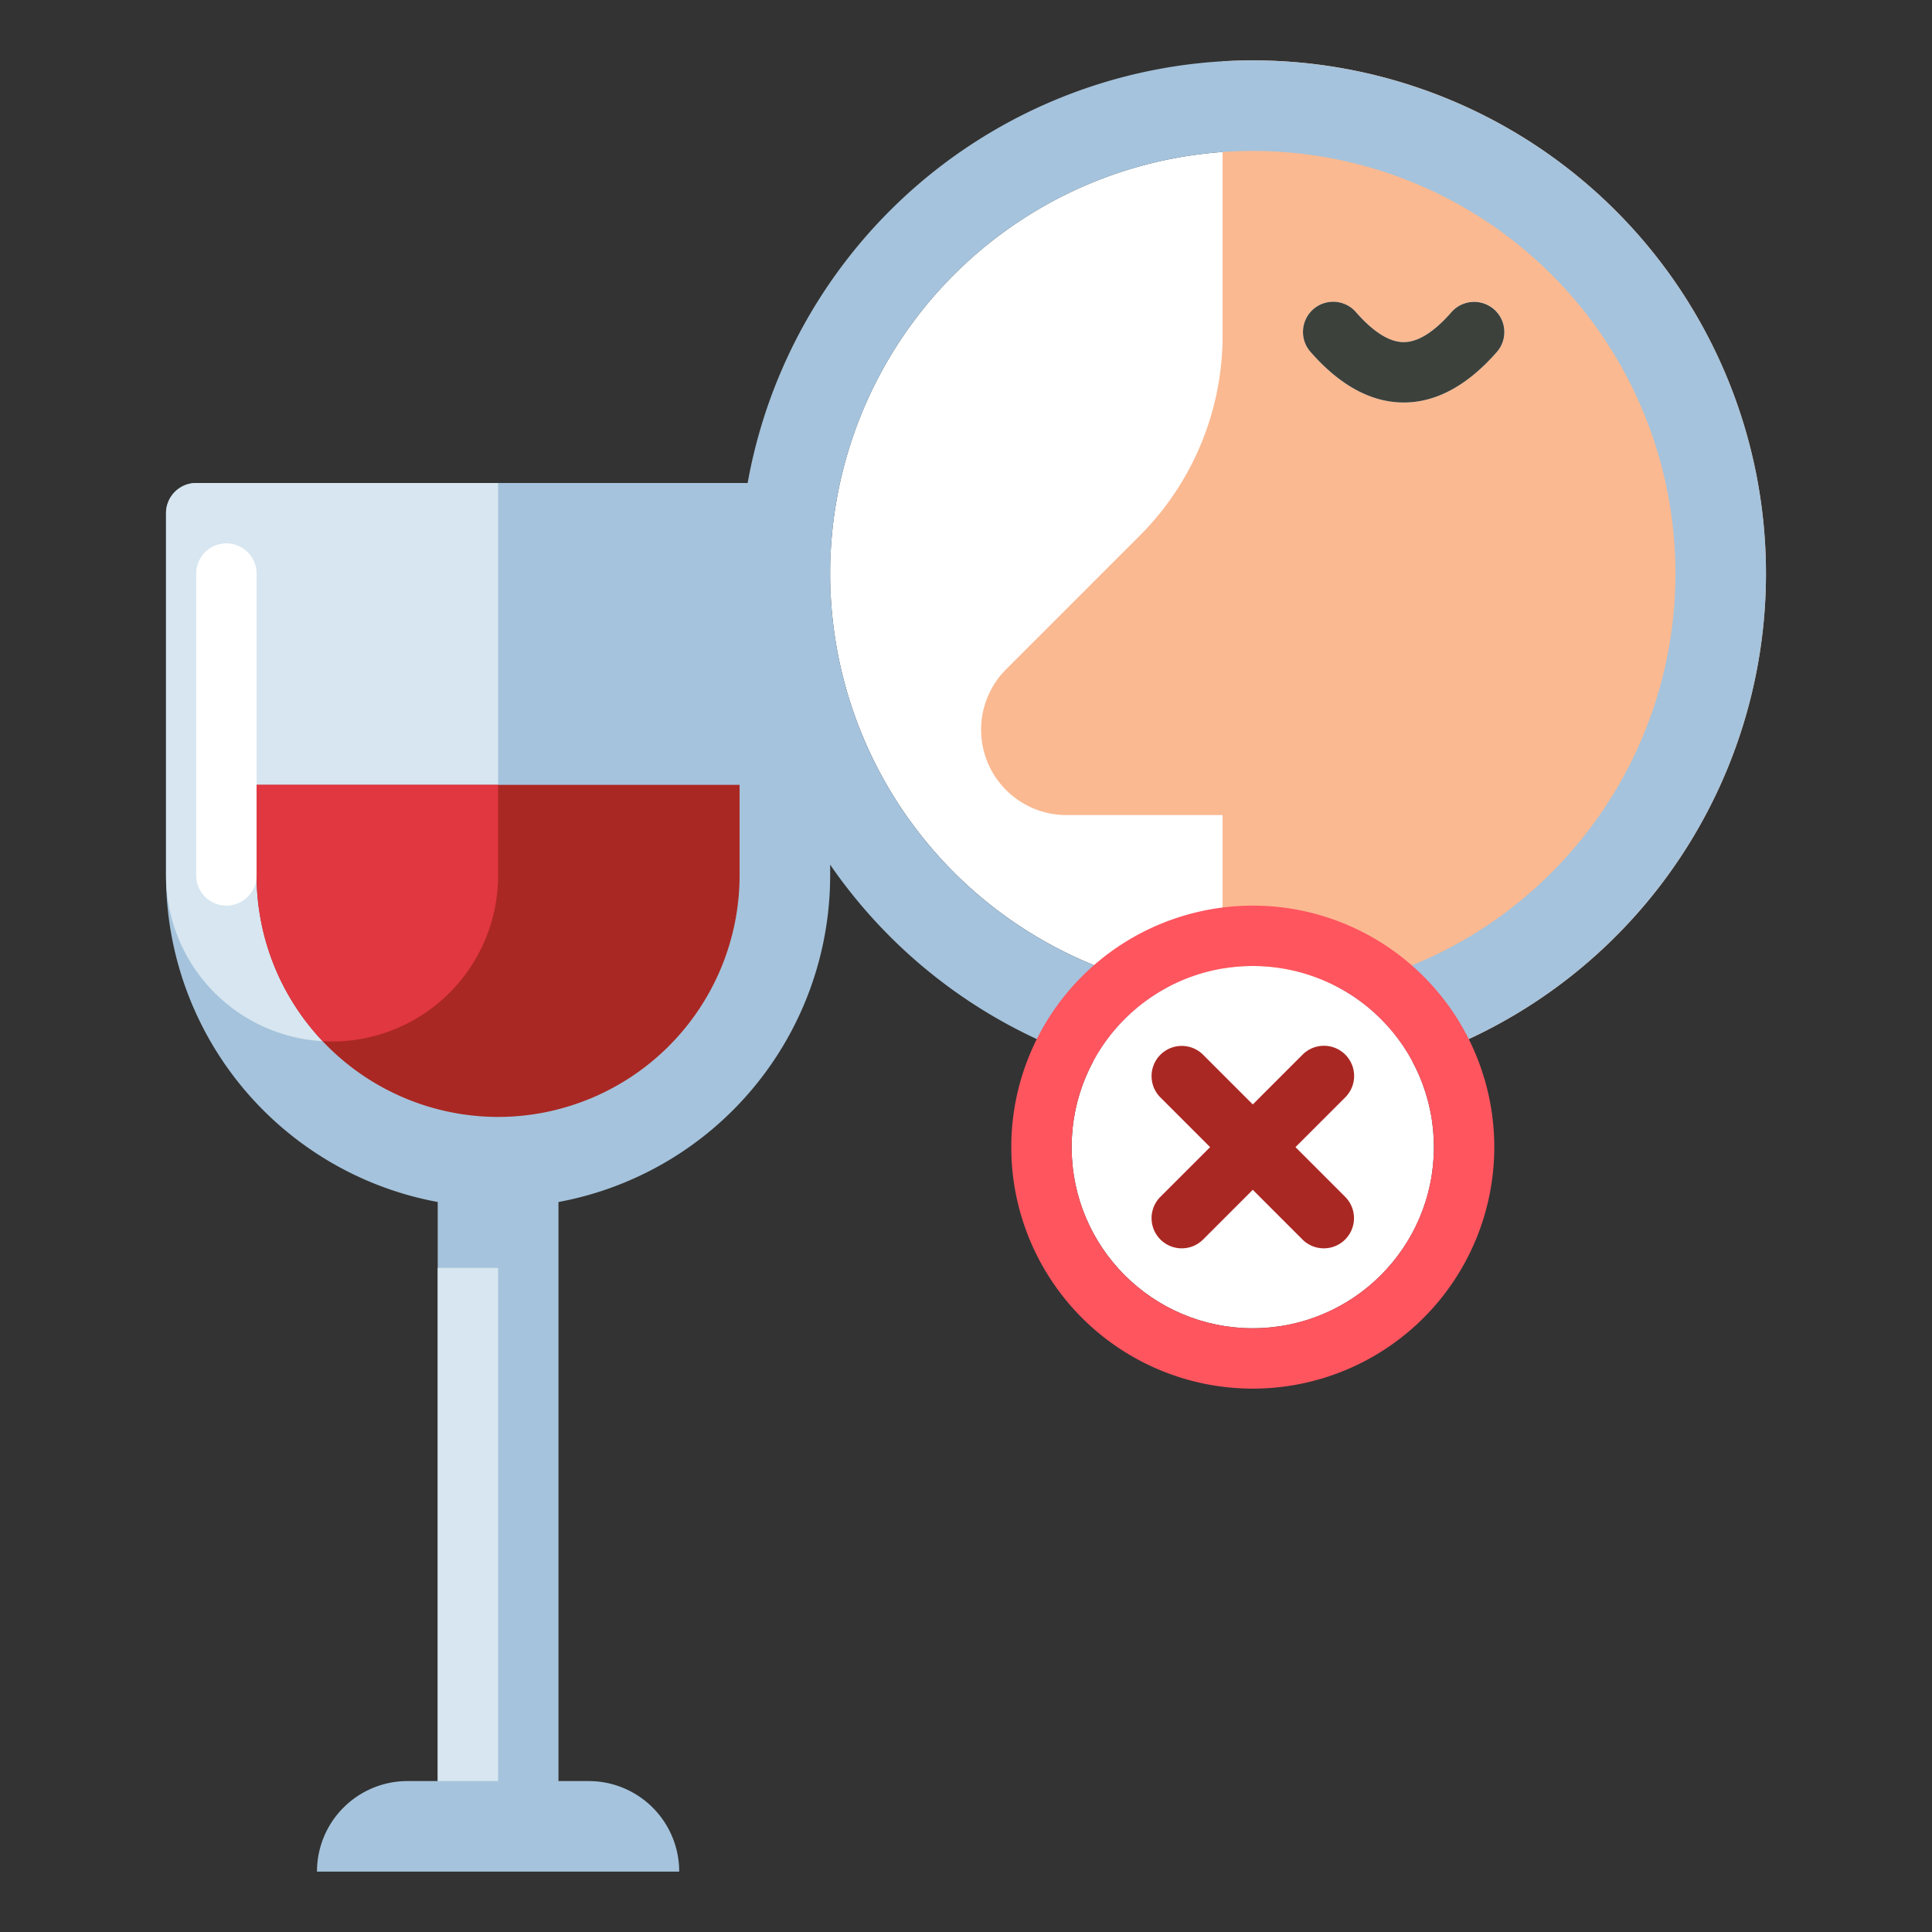 <svg xmlns="http://www.w3.org/2000/svg" viewBox="0 0 512 512"><rect x="0" y="0" width="512" height="512" fill="#333333" stroke="none"/><title>80 Winery Icons - Expanded</title><path d="M212,128H52a8,8,0,0,0-8,8v96a88.024,88.024,0,0,0,72,86.545V472h-8a24,24,0,0,0-24,24h96a24,24,0,0,0-24-24h-8V318.545A88.024,88.024,0,0,0,220,232V136A8,8,0,0,0,212,128Z" fill="#a5c3dc"/><path d="M52,128h80a0,0,0,0,1,0,0V232a44,44,0,0,1-44,44h0a44,44,0,0,1-44-44V136a8,8,0,0,1,8-8Z" fill="#d7e6f0"/><path d="M132,296a64.072,64.072,0,0,1-64-64V208H196v24A64.072,64.072,0,0,1,132,296Z" fill="#aa2823"/><path d="M132,208H68v24a63.751,63.751,0,0,0,17.52,43.926c.821.046,1.647.074,2.48.074h0a44,44,0,0,0,44-44Z" fill="#e13741"/><rect x="116" y="336" width="16" height="136" fill="#d7e6f0"/><path d="M60,240a8,8,0,0,1-8-8V152a8,8,0,0,1,16,0v80A8,8,0,0,1,60,240Z" fill="#fff"/><path d="M411.2,72.8A112,112,0,1,0,444,152,111.267,111.267,0,0,0,411.2,72.8Z" fill="#fff"/><path d="M332,16c-2.686,0-5.352.087-8,.24V88.934a75,75,0,0,1-21.967,53.033l-35.406,35.406a22.627,22.627,0,0,0-6.627,16h0A22.628,22.628,0,0,0,282.627,216H324v71.76c2.648.153,5.314.24,8,.24a136,136,0,0,0,0-272Zm64.687,77.268c-7.779,8.891-16.085,13.4-24.687,13.4s-16.908-4.508-24.687-13.4a8,8,0,1,1,12.041-10.536C363.961,88,368.216,90.667,372,90.667s8.039-2.67,12.646-7.935a8,8,0,1,1,12.041,10.536Z" fill="#fab991"/><path d="M395.935,81.979a8,8,0,0,0-11.289.753C380.039,88,375.784,90.667,372,90.667s-8.039-2.67-12.646-7.935a8,8,0,1,0-12.041,10.536c7.779,8.891,16.085,13.4,24.687,13.4s16.908-4.508,24.687-13.4A8,8,0,0,0,395.935,81.979Z" fill="#3c413c"/><path d="M332,16A136,136,0,1,0,468,152,136,136,0,0,0,332,16Zm0,248a112,112,0,1,1,79.2-32.8A111.267,111.267,0,0,1,332,264Z" fill="#a5c3dc"/><circle cx="332" cy="304" r="48" fill="#fff"/><path d="M332,240a64,64,0,1,0,64,64A64,64,0,0,0,332,240Zm0,112a48,48,0,1,1,48-48A48.055,48.055,0,0,1,332,352Z" fill="#ff555f"/><path d="M343.314,304l13.2-13.2A8,8,0,0,0,345.2,279.486l-13.2,13.2-13.2-13.2A8,8,0,0,0,307.487,290.8l13.2,13.2-13.2,13.2A8,8,0,0,0,318.8,328.514l13.2-13.2,13.2,13.2A8,8,0,0,0,356.513,317.2Z" fill="#aa2823"/></svg>